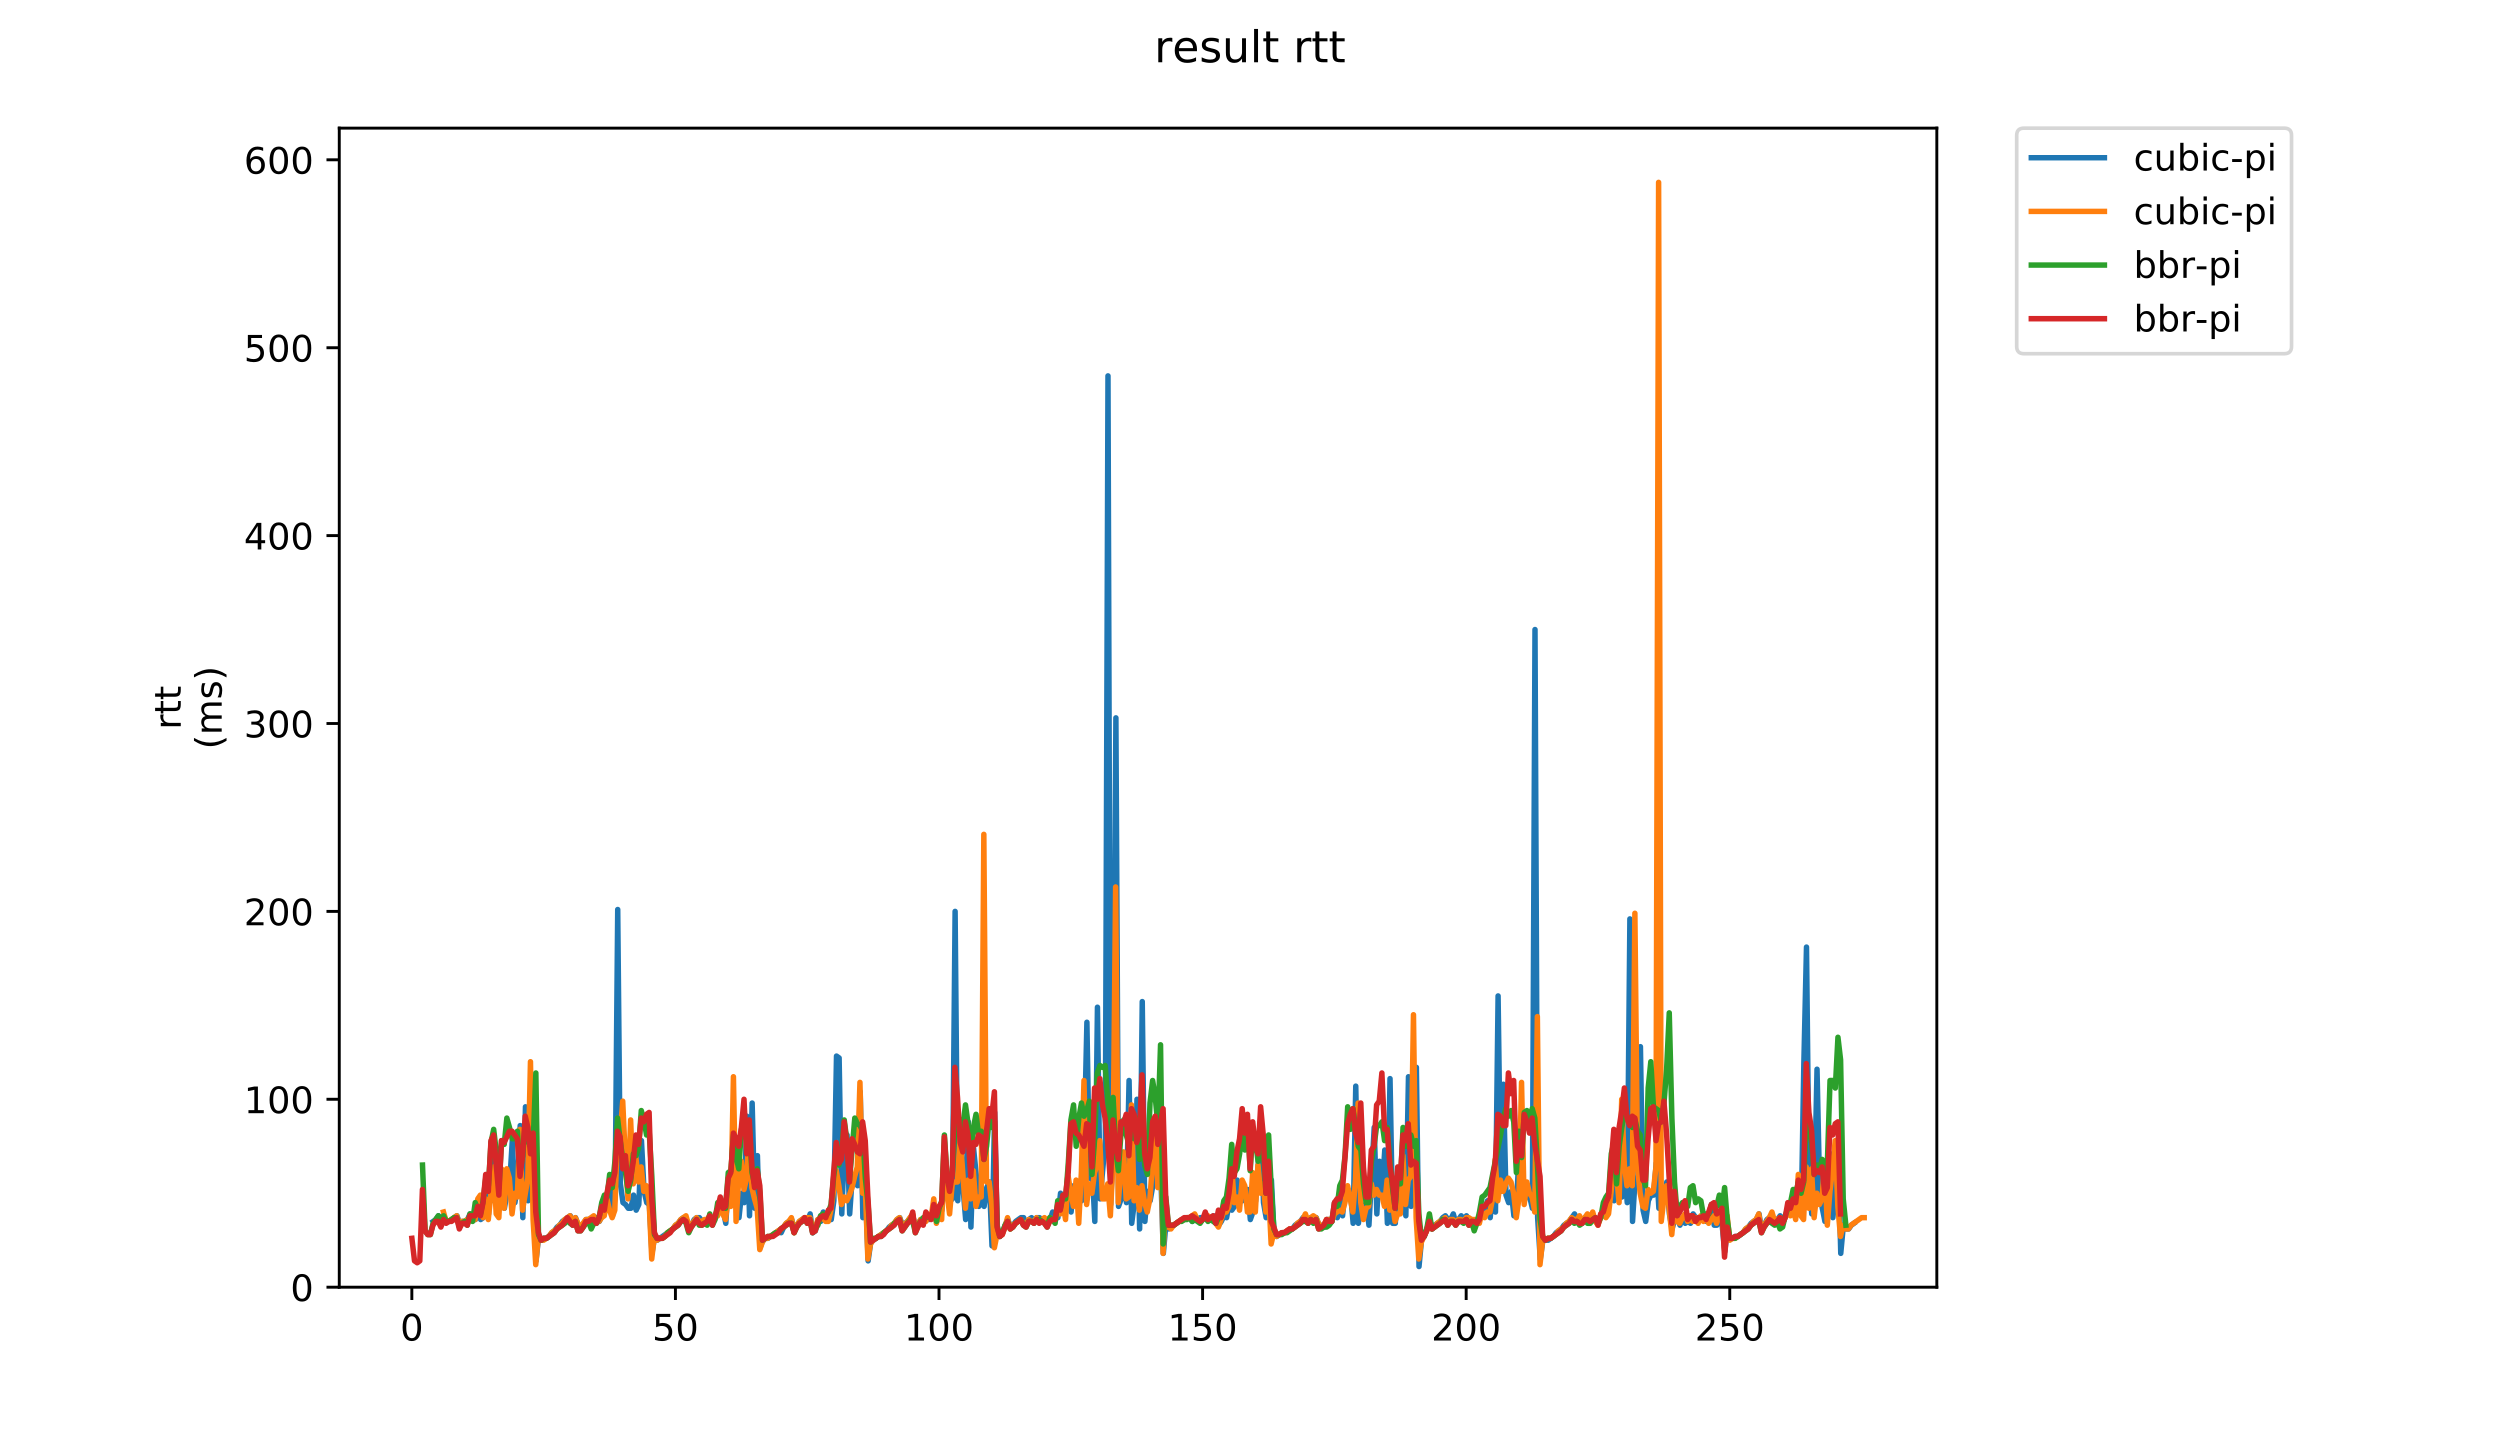 <?xml version="1.0" encoding="utf-8" standalone="no"?>
<!DOCTYPE svg PUBLIC "-//W3C//DTD SVG 1.1//EN"
  "http://www.w3.org/Graphics/SVG/1.1/DTD/svg11.dtd">
<!-- Created with matplotlib (https://matplotlib.org/) -->
<svg height="396pt" version="1.1" viewBox="0 0 684 396" width="684pt" xmlns="http://www.w3.org/2000/svg" xmlns:xlink="http://www.w3.org/1999/xlink">
 <defs>
  <style type="text/css">
*{stroke-linecap:butt;stroke-linejoin:round;}
  </style>
 </defs>
 <g id="figure_1">
  <g id="patch_1">
   <path d="M 0 396 
L 684 396 
L 684 0 
L 0 0 
z
" style="fill:#ffffff;"/>
  </g>
  <g id="axes_1">
   <g id="patch_2">
    <path d="M 92.824 352.174 
L 529.913 352.174 
L 529.913 35.062 
L 92.824 35.062 
z
" style="fill:#ffffff;"/>
   </g>
   <g id="matplotlib.axis_1">
    <g id="xtick_1">
     <g id="line2d_1">
      <defs>
       <path d="M 0 0 
L 0 3.5 
" id="m0f42104cca" style="stroke:#000000;stroke-width:0.8;"/>
      </defs>
      <g>
       <use style="stroke:#000000;stroke-width:0.8;" x="112.68" xlink:href="#m0f42104cca" y="352.174"/>
      </g>
     </g>
     <g id="text_1">
      <!-- 0 -->
      <defs>
       <path d="M 31.781 66.406 
Q 24.172 66.406 20.328 58.906 
Q 16.5 51.422 16.5 36.375 
Q 16.5 21.391 20.328 13.891 
Q 24.172 6.391 31.781 6.391 
Q 39.453 6.391 43.281 13.891 
Q 47.125 21.391 47.125 36.375 
Q 47.125 51.422 43.281 58.906 
Q 39.453 66.406 31.781 66.406 
z
M 31.781 74.219 
Q 44.047 74.219 50.516 64.516 
Q 56.984 54.828 56.984 36.375 
Q 56.984 17.969 50.516 8.266 
Q 44.047 -1.422 31.781 -1.422 
Q 19.531 -1.422 13.062 8.266 
Q 6.594 17.969 6.594 36.375 
Q 6.594 54.828 13.062 64.516 
Q 19.531 74.219 31.781 74.219 
z
" id="DejaVuSans-48"/>
      </defs>
      <g transform="translate(109.499 366.773)scale(0.1 -0.1)">
       <use xlink:href="#DejaVuSans-48"/>
      </g>
     </g>
    </g>
    <g id="xtick_2">
     <g id="line2d_2">
      <g>
       <use style="stroke:#000000;stroke-width:0.8;" x="184.797" xlink:href="#m0f42104cca" y="352.174"/>
      </g>
     </g>
     <g id="text_2">
      <!-- 50 -->
      <defs>
       <path d="M 10.797 72.906 
L 49.516 72.906 
L 49.516 64.594 
L 19.828 64.594 
L 19.828 46.734 
Q 21.969 47.469 24.109 47.828 
Q 26.266 48.188 28.422 48.188 
Q 40.625 48.188 47.75 41.5 
Q 54.891 34.812 54.891 23.391 
Q 54.891 11.625 47.562 5.094 
Q 40.234 -1.422 26.906 -1.422 
Q 22.312 -1.422 17.547 -0.641 
Q 12.797 0.141 7.719 1.703 
L 7.719 11.625 
Q 12.109 9.234 16.797 8.062 
Q 21.484 6.891 26.703 6.891 
Q 35.156 6.891 40.078 11.328 
Q 45.016 15.766 45.016 23.391 
Q 45.016 31 40.078 35.438 
Q 35.156 39.891 26.703 39.891 
Q 22.75 39.891 18.812 39.016 
Q 14.891 38.141 10.797 36.281 
z
" id="DejaVuSans-53"/>
      </defs>
      <g transform="translate(178.434 366.773)scale(0.1 -0.1)">
       <use xlink:href="#DejaVuSans-53"/>
       <use x="63.623" xlink:href="#DejaVuSans-48"/>
      </g>
     </g>
    </g>
    <g id="xtick_3">
     <g id="line2d_3">
      <g>
       <use style="stroke:#000000;stroke-width:0.8;" x="256.913" xlink:href="#m0f42104cca" y="352.174"/>
      </g>
     </g>
     <g id="text_3">
      <!-- 100 -->
      <defs>
       <path d="M 12.406 8.297 
L 28.516 8.297 
L 28.516 63.922 
L 10.984 60.406 
L 10.984 69.391 
L 28.422 72.906 
L 38.281 72.906 
L 38.281 8.297 
L 54.391 8.297 
L 54.391 0 
L 12.406 0 
z
" id="DejaVuSans-49"/>
      </defs>
      <g transform="translate(247.369 366.773)scale(0.1 -0.1)">
       <use xlink:href="#DejaVuSans-49"/>
       <use x="63.623" xlink:href="#DejaVuSans-48"/>
       <use x="127.246" xlink:href="#DejaVuSans-48"/>
      </g>
     </g>
    </g>
    <g id="xtick_4">
     <g id="line2d_4">
      <g>
       <use style="stroke:#000000;stroke-width:0.8;" x="329.03" xlink:href="#m0f42104cca" y="352.174"/>
      </g>
     </g>
     <g id="text_4">
      <!-- 150 -->
      <g transform="translate(319.486 366.773)scale(0.1 -0.1)">
       <use xlink:href="#DejaVuSans-49"/>
       <use x="63.623" xlink:href="#DejaVuSans-53"/>
       <use x="127.246" xlink:href="#DejaVuSans-48"/>
      </g>
     </g>
    </g>
    <g id="xtick_5">
     <g id="line2d_5">
      <g>
       <use style="stroke:#000000;stroke-width:0.8;" x="401.146" xlink:href="#m0f42104cca" y="352.174"/>
      </g>
     </g>
     <g id="text_5">
      <!-- 200 -->
      <defs>
       <path d="M 19.188 8.297 
L 53.609 8.297 
L 53.609 0 
L 7.328 0 
L 7.328 8.297 
Q 12.938 14.109 22.625 23.891 
Q 32.328 33.688 34.812 36.531 
Q 39.547 41.844 41.422 45.531 
Q 43.312 49.219 43.312 52.781 
Q 43.312 58.594 39.234 62.25 
Q 35.156 65.922 28.609 65.922 
Q 23.969 65.922 18.812 64.312 
Q 13.672 62.703 7.812 59.422 
L 7.812 69.391 
Q 13.766 71.781 18.938 73 
Q 24.125 74.219 28.422 74.219 
Q 39.75 74.219 46.484 68.547 
Q 53.219 62.891 53.219 53.422 
Q 53.219 48.922 51.531 44.891 
Q 49.859 40.875 45.406 35.406 
Q 44.188 33.984 37.641 27.219 
Q 31.109 20.453 19.188 8.297 
z
" id="DejaVuSans-50"/>
      </defs>
      <g transform="translate(391.603 366.773)scale(0.1 -0.1)">
       <use xlink:href="#DejaVuSans-50"/>
       <use x="63.623" xlink:href="#DejaVuSans-48"/>
       <use x="127.246" xlink:href="#DejaVuSans-48"/>
      </g>
     </g>
    </g>
    <g id="xtick_6">
     <g id="line2d_6">
      <g>
       <use style="stroke:#000000;stroke-width:0.8;" x="473.263" xlink:href="#m0f42104cca" y="352.174"/>
      </g>
     </g>
     <g id="text_6">
      <!-- 250 -->
      <g transform="translate(463.719 366.773)scale(0.1 -0.1)">
       <use xlink:href="#DejaVuSans-50"/>
       <use x="63.623" xlink:href="#DejaVuSans-53"/>
       <use x="127.246" xlink:href="#DejaVuSans-48"/>
      </g>
     </g>
    </g>
   </g>
   <g id="matplotlib.axis_2">
    <g id="ytick_1">
     <g id="line2d_7">
      <defs>
       <path d="M 0 0 
L -3.5 0 
" id="m7439a6bddf" style="stroke:#000000;stroke-width:0.8;"/>
      </defs>
      <g>
       <use style="stroke:#000000;stroke-width:0.8;" x="92.824" xlink:href="#m7439a6bddf" y="352.174"/>
      </g>
     </g>
     <g id="text_7">
      <!-- 0 -->
      <g transform="translate(79.461 355.973)scale(0.1 -0.1)">
       <use xlink:href="#DejaVuSans-48"/>
      </g>
     </g>
    </g>
    <g id="ytick_2">
     <g id="line2d_8">
      <g>
       <use style="stroke:#000000;stroke-width:0.8;" x="92.824" xlink:href="#m7439a6bddf" y="300.766"/>
      </g>
     </g>
     <g id="text_8">
      <!-- 100 -->
      <g transform="translate(66.736 304.565)scale(0.1 -0.1)">
       <use xlink:href="#DejaVuSans-49"/>
       <use x="63.623" xlink:href="#DejaVuSans-48"/>
       <use x="127.246" xlink:href="#DejaVuSans-48"/>
      </g>
     </g>
    </g>
    <g id="ytick_3">
     <g id="line2d_9">
      <g>
       <use style="stroke:#000000;stroke-width:0.8;" x="92.824" xlink:href="#m7439a6bddf" y="249.358"/>
      </g>
     </g>
     <g id="text_9">
      <!-- 200 -->
      <g transform="translate(66.736 253.157)scale(0.1 -0.1)">
       <use xlink:href="#DejaVuSans-50"/>
       <use x="63.623" xlink:href="#DejaVuSans-48"/>
       <use x="127.246" xlink:href="#DejaVuSans-48"/>
      </g>
     </g>
    </g>
    <g id="ytick_4">
     <g id="line2d_10">
      <g>
       <use style="stroke:#000000;stroke-width:0.8;" x="92.824" xlink:href="#m7439a6bddf" y="197.949"/>
      </g>
     </g>
     <g id="text_10">
      <!-- 300 -->
      <defs>
       <path d="M 40.578 39.312 
Q 47.656 37.797 51.625 33 
Q 55.609 28.219 55.609 21.188 
Q 55.609 10.406 48.188 4.484 
Q 40.766 -1.422 27.094 -1.422 
Q 22.516 -1.422 17.656 -0.516 
Q 12.797 0.391 7.625 2.203 
L 7.625 11.719 
Q 11.719 9.328 16.594 8.109 
Q 21.484 6.891 26.812 6.891 
Q 36.078 6.891 40.938 10.547 
Q 45.797 14.203 45.797 21.188 
Q 45.797 27.641 41.281 31.266 
Q 36.766 34.906 28.719 34.906 
L 20.219 34.906 
L 20.219 43.016 
L 29.109 43.016 
Q 36.375 43.016 40.234 45.922 
Q 44.094 48.828 44.094 54.297 
Q 44.094 59.906 40.109 62.906 
Q 36.141 65.922 28.719 65.922 
Q 24.656 65.922 20.016 65.031 
Q 15.375 64.156 9.812 62.312 
L 9.812 71.094 
Q 15.438 72.656 20.344 73.438 
Q 25.25 74.219 29.594 74.219 
Q 40.828 74.219 47.359 69.109 
Q 53.906 64.016 53.906 55.328 
Q 53.906 49.266 50.438 45.094 
Q 46.969 40.922 40.578 39.312 
z
" id="DejaVuSans-51"/>
      </defs>
      <g transform="translate(66.736 201.749)scale(0.1 -0.1)">
       <use xlink:href="#DejaVuSans-51"/>
       <use x="63.623" xlink:href="#DejaVuSans-48"/>
       <use x="127.246" xlink:href="#DejaVuSans-48"/>
      </g>
     </g>
    </g>
    <g id="ytick_5">
     <g id="line2d_11">
      <g>
       <use style="stroke:#000000;stroke-width:0.8;" x="92.824" xlink:href="#m7439a6bddf" y="146.541"/>
      </g>
     </g>
     <g id="text_11">
      <!-- 400 -->
      <defs>
       <path d="M 37.797 64.312 
L 12.891 25.391 
L 37.797 25.391 
z
M 35.203 72.906 
L 47.609 72.906 
L 47.609 25.391 
L 58.016 25.391 
L 58.016 17.188 
L 47.609 17.188 
L 47.609 0 
L 37.797 0 
L 37.797 17.188 
L 4.891 17.188 
L 4.891 26.703 
z
" id="DejaVuSans-52"/>
      </defs>
      <g transform="translate(66.736 150.34)scale(0.1 -0.1)">
       <use xlink:href="#DejaVuSans-52"/>
       <use x="63.623" xlink:href="#DejaVuSans-48"/>
       <use x="127.246" xlink:href="#DejaVuSans-48"/>
      </g>
     </g>
    </g>
    <g id="ytick_6">
     <g id="line2d_12">
      <g>
       <use style="stroke:#000000;stroke-width:0.8;" x="92.824" xlink:href="#m7439a6bddf" y="95.133"/>
      </g>
     </g>
     <g id="text_12">
      <!-- 500 -->
      <g transform="translate(66.736 98.932)scale(0.1 -0.1)">
       <use xlink:href="#DejaVuSans-53"/>
       <use x="63.623" xlink:href="#DejaVuSans-48"/>
       <use x="127.246" xlink:href="#DejaVuSans-48"/>
      </g>
     </g>
    </g>
    <g id="ytick_7">
     <g id="line2d_13">
      <g>
       <use style="stroke:#000000;stroke-width:0.8;" x="92.824" xlink:href="#m7439a6bddf" y="43.725"/>
      </g>
     </g>
     <g id="text_13">
      <!-- 600 -->
      <defs>
       <path d="M 33.016 40.375 
Q 26.375 40.375 22.484 35.828 
Q 18.609 31.297 18.609 23.391 
Q 18.609 15.531 22.484 10.953 
Q 26.375 6.391 33.016 6.391 
Q 39.656 6.391 43.531 10.953 
Q 47.406 15.531 47.406 23.391 
Q 47.406 31.297 43.531 35.828 
Q 39.656 40.375 33.016 40.375 
z
M 52.594 71.297 
L 52.594 62.312 
Q 48.875 64.062 45.094 64.984 
Q 41.312 65.922 37.594 65.922 
Q 27.828 65.922 22.672 59.328 
Q 17.531 52.734 16.797 39.406 
Q 19.672 43.656 24.016 45.922 
Q 28.375 48.188 33.594 48.188 
Q 44.578 48.188 50.953 41.516 
Q 57.328 34.859 57.328 23.391 
Q 57.328 12.156 50.688 5.359 
Q 44.047 -1.422 33.016 -1.422 
Q 20.359 -1.422 13.672 8.266 
Q 6.984 17.969 6.984 36.375 
Q 6.984 53.656 15.188 63.938 
Q 23.391 74.219 37.203 74.219 
Q 40.922 74.219 44.703 73.484 
Q 48.484 72.75 52.594 71.297 
z
" id="DejaVuSans-54"/>
      </defs>
      <g transform="translate(66.736 47.524)scale(0.1 -0.1)">
       <use xlink:href="#DejaVuSans-54"/>
       <use x="63.623" xlink:href="#DejaVuSans-48"/>
       <use x="127.246" xlink:href="#DejaVuSans-48"/>
      </g>
     </g>
    </g>
    <g id="text_14">
     <!-- rtt -->
     <defs>
      <path d="M 41.109 46.297 
Q 39.594 47.172 37.812 47.578 
Q 36.031 48 33.891 48 
Q 26.266 48 22.188 43.047 
Q 18.109 38.094 18.109 28.812 
L 18.109 0 
L 9.078 0 
L 9.078 54.688 
L 18.109 54.688 
L 18.109 46.188 
Q 20.953 51.172 25.484 53.578 
Q 30.031 56 36.531 56 
Q 37.453 56 38.578 55.875 
Q 39.703 55.766 41.062 55.516 
z
" id="DejaVuSans-114"/>
      <path d="M 18.312 70.219 
L 18.312 54.688 
L 36.812 54.688 
L 36.812 47.703 
L 18.312 47.703 
L 18.312 18.016 
Q 18.312 11.328 20.141 9.422 
Q 21.969 7.516 27.594 7.516 
L 36.812 7.516 
L 36.812 0 
L 27.594 0 
Q 17.188 0 13.234 3.875 
Q 9.281 7.766 9.281 18.016 
L 9.281 47.703 
L 2.688 47.703 
L 2.688 54.688 
L 9.281 54.688 
L 9.281 70.219 
z
" id="DejaVuSans-116"/>
     </defs>
     <g transform="translate(49.459 199.594)rotate(-90)scale(0.1 -0.1)">
      <use xlink:href="#DejaVuSans-114"/>
      <use x="41.113" xlink:href="#DejaVuSans-116"/>
      <use x="80.322" xlink:href="#DejaVuSans-116"/>
     </g>
     <!-- (ms) -->
     <defs>
      <path d="M 31 75.875 
Q 24.469 64.656 21.281 53.656 
Q 18.109 42.672 18.109 31.391 
Q 18.109 20.125 21.312 9.062 
Q 24.516 -2 31 -13.188 
L 23.188 -13.188 
Q 15.875 -1.703 12.234 9.375 
Q 8.594 20.453 8.594 31.391 
Q 8.594 42.281 12.203 53.312 
Q 15.828 64.359 23.188 75.875 
z
" id="DejaVuSans-40"/>
      <path d="M 52 44.188 
Q 55.375 50.25 60.062 53.125 
Q 64.75 56 71.094 56 
Q 79.641 56 84.281 50.016 
Q 88.922 44.047 88.922 33.016 
L 88.922 0 
L 79.891 0 
L 79.891 32.719 
Q 79.891 40.578 77.094 44.375 
Q 74.312 48.188 68.609 48.188 
Q 61.625 48.188 57.562 43.547 
Q 53.516 38.922 53.516 30.906 
L 53.516 0 
L 44.484 0 
L 44.484 32.719 
Q 44.484 40.625 41.703 44.406 
Q 38.922 48.188 33.109 48.188 
Q 26.219 48.188 22.156 43.531 
Q 18.109 38.875 18.109 30.906 
L 18.109 0 
L 9.078 0 
L 9.078 54.688 
L 18.109 54.688 
L 18.109 46.188 
Q 21.188 51.219 25.484 53.609 
Q 29.781 56 35.688 56 
Q 41.656 56 45.828 52.969 
Q 50 49.953 52 44.188 
z
" id="DejaVuSans-109"/>
      <path d="M 44.281 53.078 
L 44.281 44.578 
Q 40.484 46.531 36.375 47.5 
Q 32.281 48.484 27.875 48.484 
Q 21.188 48.484 17.844 46.438 
Q 14.5 44.391 14.5 40.281 
Q 14.5 37.156 16.891 35.375 
Q 19.281 33.594 26.516 31.984 
L 29.594 31.297 
Q 39.156 29.25 43.188 25.516 
Q 47.219 21.781 47.219 15.094 
Q 47.219 7.469 41.188 3.016 
Q 35.156 -1.422 24.609 -1.422 
Q 20.219 -1.422 15.453 -0.562 
Q 10.688 0.297 5.422 2 
L 5.422 11.281 
Q 10.406 8.688 15.234 7.391 
Q 20.062 6.109 24.812 6.109 
Q 31.156 6.109 34.562 8.281 
Q 37.984 10.453 37.984 14.406 
Q 37.984 18.062 35.516 20.016 
Q 33.062 21.969 24.703 23.781 
L 21.578 24.516 
Q 13.234 26.266 9.516 29.906 
Q 5.812 33.547 5.812 39.891 
Q 5.812 47.609 11.281 51.797 
Q 16.75 56 26.812 56 
Q 31.781 56 36.172 55.266 
Q 40.578 54.547 44.281 53.078 
z
" id="DejaVuSans-115"/>
      <path d="M 8.016 75.875 
L 15.828 75.875 
Q 23.141 64.359 26.781 53.312 
Q 30.422 42.281 30.422 31.391 
Q 30.422 20.453 26.781 9.375 
Q 23.141 -1.703 15.828 -13.188 
L 8.016 -13.188 
Q 14.5 -2 17.703 9.062 
Q 20.906 20.125 20.906 31.391 
Q 20.906 42.672 17.703 53.656 
Q 14.5 64.656 8.016 75.875 
z
" id="DejaVuSans-41"/>
     </defs>
     <g transform="translate(60.657 204.995)rotate(-90)scale(0.1 -0.1)">
      <use xlink:href="#DejaVuSans-40"/>
      <use x="39.014" xlink:href="#DejaVuSans-109"/>
      <use x="136.426" xlink:href="#DejaVuSans-115"/>
      <use x="188.525" xlink:href="#DejaVuSans-41"/>
     </g>
    </g>
   </g>
   <g id="line2d_14">
    <path clip-path="url(#p512aef6796)" d="M 118.527 334.181 
L 119.248 333.667 
L 119.97 332.639 
L 120.691 335.209 
L 121.412 332.639 
L 122.133 334.181 
L 122.854 334.181 
L 125.018 332.639 
L 125.739 334.695 
L 126.46 334.181 
L 127.181 334.181 
L 127.902 333.667 
L 128.624 332.125 
L 129.345 333.153 
L 130.066 333.667 
L 130.787 331.097 
L 131.508 333.667 
L 132.229 333.153 
L 132.951 327.498 
L 133.672 332.125 
L 134.393 312.59 
L 135.114 328.526 
L 135.835 326.984 
L 136.556 329.04 
L 137.278 324.414 
L 137.999 330.583 
L 138.72 326.47 
L 139.441 323.9 
L 140.162 312.076 
L 140.883 329.04 
L 141.605 324.414 
L 142.326 307.963 
L 143.047 333.153 
L 143.768 302.822 
L 144.489 328.526 
L 145.21 324.414 
L 145.932 297.167 
L 146.653 344.977 
L 147.374 338.294 
L 148.095 339.322 
L 148.816 338.808 
L 149.537 338.808 
L 150.259 338.294 
L 150.98 337.266 
L 151.701 336.752 
L 152.422 335.724 
L 153.143 335.209 
L 153.864 334.181 
L 156.028 332.639 
L 156.749 334.695 
L 157.47 333.153 
L 158.191 335.209 
L 158.913 336.238 
L 159.634 334.695 
L 160.355 333.667 
L 161.797 333.667 
L 162.518 333.153 
L 163.24 333.153 
L 163.961 334.181 
L 165.403 331.097 
L 166.124 331.097 
L 166.845 323.9 
L 167.567 332.639 
L 168.288 327.498 
L 169.009 248.844 
L 169.73 323.9 
L 170.451 329.04 
L 171.172 329.555 
L 171.894 330.583 
L 172.615 330.583 
L 173.336 326.984 
L 174.057 331.097 
L 174.778 329.555 
L 175.499 312.076 
L 176.221 325.956 
L 176.942 329.04 
L 177.663 329.555 
L 178.384 342.921 
L 179.105 338.294 
L 179.826 339.322 
L 184.153 336.238 
L 184.875 335.209 
L 185.596 334.695 
L 186.317 333.667 
L 187.038 333.153 
L 187.759 333.667 
L 188.48 335.209 
L 189.202 335.209 
L 189.923 333.667 
L 190.644 333.153 
L 191.365 333.153 
L 192.086 334.181 
L 192.807 334.181 
L 193.529 333.667 
L 194.25 333.667 
L 194.971 334.181 
L 195.692 333.153 
L 196.413 331.611 
L 197.134 331.097 
L 197.856 331.097 
L 198.577 334.695 
L 199.298 323.386 
L 200.019 329.555 
L 200.74 323.386 
L 201.461 326.47 
L 202.182 333.153 
L 202.904 326.47 
L 203.625 329.04 
L 204.346 305.393 
L 205.067 332.639 
L 205.788 301.794 
L 206.509 330.583 
L 207.231 316.188 
L 207.952 341.378 
L 208.673 339.322 
L 209.394 338.808 
L 210.115 338.808 
L 213 336.752 
L 213.721 337.266 
L 214.442 335.724 
L 215.163 334.695 
L 216.606 333.667 
L 217.327 336.752 
L 218.048 335.209 
L 218.769 334.181 
L 220.212 333.153 
L 220.933 334.181 
L 221.654 332.125 
L 222.375 337.266 
L 223.096 336.752 
L 223.817 333.667 
L 224.539 334.181 
L 225.26 331.611 
L 225.981 333.667 
L 226.702 332.639 
L 227.423 333.667 
L 228.144 328.526 
L 228.866 288.942 
L 229.587 289.456 
L 230.308 332.125 
L 231.029 313.618 
L 231.75 310.534 
L 232.471 332.125 
L 233.193 321.843 
L 233.914 322.357 
L 234.635 324.414 
L 235.356 298.71 
L 236.077 333.153 
L 236.798 325.956 
L 237.52 344.977 
L 238.241 339.836 
L 242.568 336.752 
L 243.289 335.724 
L 244.731 334.695 
L 245.452 333.667 
L 246.174 333.153 
L 246.895 335.209 
L 248.337 334.181 
L 249.058 333.153 
L 249.779 332.639 
L 250.501 336.752 
L 251.222 334.695 
L 251.943 333.667 
L 252.664 334.695 
L 253.385 332.125 
L 254.106 333.667 
L 254.828 332.639 
L 255.549 332.125 
L 256.27 334.181 
L 257.712 331.097 
L 258.433 317.731 
L 259.155 325.442 
L 259.876 328.526 
L 260.597 328.012 
L 261.318 249.358 
L 262.039 328.526 
L 262.76 306.935 
L 263.482 324.928 
L 264.203 333.667 
L 264.924 306.935 
L 265.645 335.724 
L 266.366 314.132 
L 267.087 321.329 
L 267.809 330.069 
L 268.53 325.956 
L 269.251 330.069 
L 269.972 324.928 
L 270.693 323.386 
L 271.414 340.864 
L 272.136 304.365 
L 272.857 337.78 
L 273.578 338.294 
L 274.299 337.266 
L 275.02 335.209 
L 275.741 333.667 
L 276.463 335.724 
L 277.184 335.209 
L 277.905 334.181 
L 279.347 333.153 
L 280.068 333.153 
L 280.79 335.209 
L 281.511 333.667 
L 282.232 333.153 
L 282.953 334.181 
L 283.674 333.153 
L 284.395 333.153 
L 285.117 333.667 
L 285.838 334.695 
L 286.559 335.209 
L 287.28 333.667 
L 288.001 331.611 
L 288.722 333.153 
L 289.444 333.153 
L 290.165 326.47 
L 290.886 331.611 
L 291.607 327.498 
L 292.328 325.956 
L 293.049 331.611 
L 293.771 324.414 
L 294.492 329.04 
L 295.213 323.9 
L 295.934 328.526 
L 296.655 311.562 
L 297.376 279.689 
L 298.098 322.357 
L 298.819 319.787 
L 299.54 334.181 
L 300.261 275.576 
L 300.982 328.012 
L 302.425 312.076 
L 303.146 102.844 
L 303.867 329.555 
L 304.588 313.104 
L 305.309 196.407 
L 306.03 330.069 
L 306.752 328.012 
L 307.473 323.386 
L 308.194 329.04 
L 308.915 295.625 
L 309.636 334.695 
L 310.357 329.04 
L 311.079 300.766 
L 311.8 336.238 
L 312.521 274.034 
L 313.242 334.181 
L 313.963 325.956 
L 314.684 328.526 
L 315.406 324.414 
L 316.848 310.019 
L 317.569 320.301 
L 318.29 342.921 
L 319.011 334.695 
L 319.733 336.238 
L 323.338 333.667 
L 324.06 333.667 
L 324.781 333.153 
L 325.502 333.153 
L 326.223 334.181 
L 326.944 333.153 
L 327.665 333.667 
L 328.387 333.153 
L 329.108 333.153 
L 329.829 332.639 
L 330.55 333.667 
L 331.992 332.639 
L 332.714 334.695 
L 333.435 335.209 
L 334.156 334.181 
L 334.877 332.639 
L 335.598 333.153 
L 336.319 329.04 
L 337.04 331.097 
L 337.762 330.069 
L 338.483 322.871 
L 339.204 327.498 
L 339.925 328.526 
L 340.646 325.442 
L 341.367 325.442 
L 342.089 333.667 
L 342.81 331.611 
L 343.531 328.526 
L 344.252 318.759 
L 344.973 305.393 
L 345.694 329.04 
L 346.416 333.153 
L 347.137 332.639 
L 347.858 322.871 
L 348.579 337.78 
L 349.3 338.294 
L 350.743 337.266 
L 351.464 337.266 
L 352.906 336.238 
L 353.627 336.238 
L 354.348 335.209 
L 355.791 334.181 
L 356.512 333.153 
L 357.954 334.181 
L 358.675 333.153 
L 359.397 334.181 
L 360.118 333.153 
L 360.839 335.209 
L 361.56 335.209 
L 362.281 335.724 
L 363.002 333.667 
L 363.724 333.667 
L 364.445 334.181 
L 365.166 330.069 
L 365.887 333.153 
L 366.608 329.04 
L 367.329 332.639 
L 368.051 324.928 
L 368.772 326.984 
L 369.493 325.956 
L 370.214 334.695 
L 370.935 297.167 
L 371.656 334.695 
L 372.378 329.555 
L 373.099 331.097 
L 373.82 329.04 
L 374.541 335.209 
L 375.983 308.477 
L 376.705 332.125 
L 377.426 317.731 
L 378.147 325.956 
L 378.868 314.646 
L 379.589 334.695 
L 380.31 295.111 
L 381.032 334.695 
L 381.753 334.695 
L 382.474 323.386 
L 383.195 331.611 
L 383.916 323.9 
L 384.637 332.639 
L 385.359 294.597 
L 386.08 330.069 
L 386.801 328.012 
L 387.522 292.027 
L 388.243 346.519 
L 388.964 338.808 
L 389.686 338.294 
L 390.407 336.238 
L 391.128 333.667 
L 391.849 336.238 
L 392.57 335.209 
L 394.013 334.181 
L 394.734 333.153 
L 395.455 332.639 
L 396.176 333.667 
L 396.897 333.667 
L 397.618 332.125 
L 398.34 334.695 
L 399.782 332.639 
L 400.503 333.667 
L 401.224 332.639 
L 401.945 334.695 
L 402.667 333.667 
L 403.388 334.181 
L 404.109 333.667 
L 404.83 333.667 
L 406.272 330.583 
L 406.994 328.526 
L 407.715 333.153 
L 408.436 325.956 
L 409.157 331.611 
L 409.878 272.491 
L 410.599 325.956 
L 411.321 296.653 
L 412.042 326.984 
L 412.763 329.04 
L 413.484 325.956 
L 414.205 332.639 
L 414.926 329.04 
L 415.648 315.16 
L 416.369 316.702 
L 417.09 328.526 
L 417.811 324.414 
L 419.253 330.583 
L 419.975 172.245 
L 420.696 333.153 
L 421.417 344.463 
L 422.138 339.322 
L 423.58 339.322 
L 425.023 338.294 
L 425.744 337.266 
L 427.186 336.238 
L 427.907 335.209 
L 429.35 334.181 
L 430.792 332.125 
L 431.513 333.667 
L 432.234 334.695 
L 432.956 334.181 
L 433.677 333.153 
L 434.398 334.181 
L 435.119 333.667 
L 435.84 333.667 
L 436.561 334.181 
L 437.283 333.667 
L 438.004 332.639 
L 438.725 330.583 
L 439.446 329.555 
L 440.167 327.498 
L 440.888 326.984 
L 441.61 328.526 
L 442.331 322.357 
L 443.052 326.47 
L 443.773 327.498 
L 444.494 319.273 
L 445.215 329.04 
L 445.937 251.414 
L 446.658 334.181 
L 447.379 322.357 
L 448.1 323.386 
L 448.821 286.372 
L 449.542 331.097 
L 450.264 334.181 
L 450.985 328.526 
L 451.706 326.984 
L 452.427 326.984 
L 453.148 318.245 
L 453.869 330.583 
L 454.591 325.442 
L 455.312 327.498 
L 456.033 323.386 
L 456.754 332.125 
L 457.475 336.238 
L 458.196 333.667 
L 458.918 333.153 
L 459.639 335.209 
L 460.36 333.153 
L 461.081 334.695 
L 461.802 334.181 
L 462.523 334.695 
L 463.245 332.125 
L 463.966 333.153 
L 464.687 333.153 
L 465.408 333.667 
L 466.129 333.153 
L 466.85 334.181 
L 467.572 334.181 
L 468.293 329.555 
L 469.014 335.209 
L 469.735 335.209 
L 470.456 332.639 
L 471.177 335.209 
L 471.898 342.407 
L 472.62 336.238 
L 473.341 338.808 
L 474.062 338.808 
L 474.783 338.294 
L 475.504 338.294 
L 476.947 337.266 
L 477.668 336.238 
L 478.389 335.724 
L 479.11 334.695 
L 480.552 333.667 
L 481.274 332.125 
L 481.995 336.752 
L 483.437 333.667 
L 484.158 333.153 
L 484.879 334.181 
L 485.601 334.181 
L 486.322 333.667 
L 487.043 332.639 
L 487.764 334.695 
L 488.485 332.639 
L 489.206 332.125 
L 489.928 330.583 
L 490.649 328.012 
L 491.37 331.611 
L 492.091 330.583 
L 492.812 332.639 
L 493.533 290.998 
L 494.255 259.125 
L 494.976 323.9 
L 495.697 332.125 
L 496.418 326.47 
L 497.139 292.541 
L 497.86 325.956 
L 498.582 330.583 
L 499.303 334.181 
L 500.024 322.871 
L 500.745 315.674 
L 501.466 333.153 
L 502.187 326.984 
L 502.909 314.132 
L 503.63 342.921 
L 504.351 335.209 
L 505.072 336.238 
L 505.793 336.238 
L 506.514 335.209 
L 507.236 334.695 
L 507.236 334.695 
" style="fill:none;stroke:#1f77b4;stroke-linecap:square;stroke-width:1.5;"/>
   </g>
   <g id="line2d_15">
    <path clip-path="url(#p512aef6796)" d="M 121.337 331.611 
L 122.058 334.181 
L 122.779 334.181 
L 124.943 332.639 
L 125.664 334.695 
L 126.385 334.181 
L 127.106 334.181 
L 127.827 333.667 
L 128.549 333.667 
L 129.27 332.639 
L 129.991 333.667 
L 130.712 328.012 
L 131.433 326.984 
L 132.154 333.153 
L 132.876 328.012 
L 133.597 333.667 
L 135.039 319.273 
L 135.76 332.125 
L 136.481 333.153 
L 137.203 319.787 
L 137.924 330.583 
L 138.645 319.787 
L 139.366 322.357 
L 140.087 332.125 
L 140.808 326.47 
L 141.53 327.498 
L 142.251 308.991 
L 142.972 331.097 
L 144.414 322.357 
L 145.135 290.484 
L 145.857 333.667 
L 146.578 346.005 
L 147.299 338.294 
L 148.02 339.322 
L 148.741 339.322 
L 150.184 338.294 
L 150.905 337.266 
L 152.347 336.238 
L 153.068 335.209 
L 153.789 334.695 
L 154.511 333.667 
L 155.953 332.639 
L 156.674 334.695 
L 157.395 333.153 
L 158.838 336.238 
L 159.559 334.695 
L 160.28 333.667 
L 161.001 333.667 
L 162.443 332.639 
L 163.165 334.181 
L 163.886 334.181 
L 164.607 333.153 
L 165.328 332.639 
L 166.049 328.012 
L 166.77 331.097 
L 167.492 333.153 
L 168.213 331.097 
L 168.934 310.534 
L 169.655 310.534 
L 170.376 301.28 
L 171.097 317.217 
L 171.819 328.012 
L 172.54 306.421 
L 173.261 323.9 
L 173.982 316.702 
L 174.703 323.386 
L 175.424 319.273 
L 176.146 325.956 
L 176.867 324.414 
L 177.588 328.526 
L 178.309 344.463 
L 179.03 338.294 
L 179.751 339.322 
L 180.473 338.808 
L 181.194 338.808 
L 181.915 338.294 
L 182.636 337.266 
L 184.078 336.238 
L 184.8 335.209 
L 185.521 334.695 
L 186.242 333.667 
L 187.684 332.639 
L 188.405 335.209 
L 189.127 335.209 
L 190.569 333.153 
L 191.29 334.181 
L 192.011 334.181 
L 192.732 333.667 
L 193.454 333.667 
L 194.175 332.639 
L 194.896 334.181 
L 195.617 333.153 
L 196.338 332.639 
L 197.059 330.069 
L 197.78 332.125 
L 198.502 333.667 
L 199.223 327.498 
L 199.944 330.069 
L 200.665 294.597 
L 201.386 334.181 
L 202.107 322.871 
L 202.829 317.731 
L 203.55 325.442 
L 204.271 322.357 
L 204.992 308.991 
L 205.713 324.928 
L 206.434 328.012 
L 207.156 330.583 
L 207.877 341.893 
L 208.598 339.836 
L 209.319 338.808 
L 210.04 338.808 
L 214.367 335.724 
L 215.088 334.695 
L 215.81 334.181 
L 216.531 333.153 
L 217.252 337.266 
L 217.973 335.209 
L 218.694 334.181 
L 220.137 333.153 
L 221.579 333.153 
L 222.3 335.724 
L 223.021 336.752 
L 223.742 333.667 
L 224.464 333.667 
L 225.185 333.153 
L 225.906 334.181 
L 226.627 334.181 
L 227.348 331.097 
L 228.791 320.301 
L 229.512 324.414 
L 230.233 329.555 
L 230.954 327.498 
L 231.675 328.526 
L 232.396 326.984 
L 233.118 324.928 
L 233.839 321.843 
L 234.56 319.273 
L 235.281 296.139 
L 236.002 326.47 
L 236.723 324.414 
L 237.445 344.463 
L 238.166 340.35 
L 238.887 339.322 
L 243.214 336.238 
L 243.935 335.209 
L 244.656 334.695 
L 245.377 333.667 
L 246.099 333.153 
L 246.82 335.209 
L 247.541 335.209 
L 249.704 332.125 
L 250.426 336.752 
L 251.868 333.667 
L 252.589 333.667 
L 253.31 334.181 
L 254.031 332.639 
L 254.753 333.153 
L 255.474 328.012 
L 256.195 334.695 
L 256.916 331.611 
L 257.637 333.667 
L 258.358 313.618 
L 259.08 326.47 
L 259.801 332.125 
L 260.522 323.9 
L 261.243 323.386 
L 261.964 323.386 
L 262.685 311.048 
L 264.128 330.583 
L 264.849 322.871 
L 265.57 328.012 
L 266.291 320.301 
L 267.012 330.069 
L 267.734 327.498 
L 268.455 327.498 
L 269.176 228.28 
L 269.897 323.386 
L 270.618 323.386 
L 271.339 329.555 
L 272.061 341.378 
L 272.782 337.78 
L 273.503 338.294 
L 274.224 337.78 
L 274.945 335.724 
L 275.666 333.153 
L 276.388 336.238 
L 277.109 335.209 
L 279.272 333.667 
L 279.993 334.695 
L 280.715 335.209 
L 281.436 333.667 
L 282.157 334.181 
L 282.878 334.181 
L 283.599 333.153 
L 284.32 334.181 
L 285.763 333.153 
L 286.484 335.209 
L 287.205 333.153 
L 287.926 333.667 
L 288.647 333.667 
L 289.369 331.611 
L 290.09 332.125 
L 290.811 329.04 
L 291.532 333.667 
L 292.253 321.843 
L 292.974 326.47 
L 293.696 330.069 
L 294.417 322.871 
L 295.138 334.695 
L 295.859 320.815 
L 296.58 295.625 
L 297.301 329.555 
L 298.023 323.9 
L 298.744 326.47 
L 299.465 320.815 
L 300.186 318.759 
L 300.907 312.076 
L 301.628 328.012 
L 302.35 328.012 
L 303.071 323.9 
L 303.792 332.639 
L 304.513 317.731 
L 305.234 242.675 
L 305.955 329.04 
L 306.677 320.301 
L 307.398 315.16 
L 308.119 328.012 
L 308.84 327.498 
L 309.561 302.308 
L 310.282 328.526 
L 311.004 324.928 
L 311.725 331.097 
L 312.446 324.414 
L 313.167 329.04 
L 313.888 331.611 
L 314.609 328.012 
L 316.052 308.477 
L 316.773 324.928 
L 317.494 302.308 
L 318.215 342.921 
L 318.936 329.555 
L 319.658 335.724 
L 320.379 336.238 
L 321.1 335.209 
L 323.263 333.667 
L 323.985 333.667 
L 324.706 333.153 
L 325.427 333.153 
L 326.869 332.125 
L 327.59 333.667 
L 328.312 334.181 
L 329.033 333.667 
L 329.754 332.639 
L 330.475 332.639 
L 331.917 333.667 
L 333.36 335.724 
L 334.802 331.611 
L 335.523 331.611 
L 336.244 330.069 
L 336.965 318.759 
L 337.687 329.04 
L 338.408 327.498 
L 339.129 331.097 
L 339.85 322.871 
L 340.571 324.414 
L 341.292 331.611 
L 342.014 331.611 
L 342.735 320.815 
L 343.456 331.611 
L 344.177 318.759 
L 344.898 326.47 
L 345.619 323.9 
L 346.341 331.611 
L 347.062 325.442 
L 347.783 340.35 
L 348.504 337.266 
L 349.225 338.294 
L 350.668 337.266 
L 351.389 337.266 
L 352.831 336.238 
L 353.552 336.238 
L 354.273 335.724 
L 354.995 334.695 
L 356.437 333.667 
L 357.158 332.125 
L 357.879 334.181 
L 358.6 333.153 
L 359.322 332.639 
L 360.043 333.153 
L 360.764 334.695 
L 361.485 335.724 
L 362.206 335.209 
L 362.927 333.667 
L 363.649 333.667 
L 364.37 334.181 
L 365.091 332.125 
L 366.533 331.097 
L 367.254 331.611 
L 367.976 329.04 
L 368.697 324.414 
L 370.139 331.611 
L 370.86 322.871 
L 371.581 301.794 
L 372.303 329.04 
L 373.024 333.667 
L 373.745 330.583 
L 374.466 330.069 
L 375.187 323.9 
L 375.908 326.984 
L 376.63 325.442 
L 377.351 326.984 
L 378.072 326.984 
L 378.793 330.069 
L 379.514 322.871 
L 380.235 331.097 
L 380.957 329.04 
L 381.678 334.181 
L 382.399 332.125 
L 383.12 332.125 
L 383.841 316.188 
L 384.562 329.555 
L 385.284 322.871 
L 386.005 321.843 
L 386.726 277.632 
L 387.447 333.153 
L 388.168 344.463 
L 388.889 339.836 
L 390.332 336.752 
L 391.053 334.181 
L 391.774 336.238 
L 392.495 335.724 
L 393.216 334.695 
L 395.38 333.153 
L 396.101 334.695 
L 396.822 333.667 
L 397.543 333.667 
L 398.265 334.695 
L 398.986 333.667 
L 399.707 333.667 
L 400.428 334.181 
L 401.149 333.153 
L 401.87 333.153 
L 402.592 333.667 
L 404.034 333.667 
L 404.755 334.695 
L 405.476 331.611 
L 406.197 333.153 
L 406.919 331.611 
L 407.64 331.611 
L 408.361 328.012 
L 409.082 317.217 
L 409.803 328.526 
L 410.524 322.871 
L 411.246 325.956 
L 411.967 323.9 
L 412.688 322.357 
L 413.409 323.386 
L 414.13 326.47 
L 414.851 333.153 
L 415.573 328.012 
L 416.294 296.139 
L 417.015 329.555 
L 417.736 323.386 
L 418.457 326.47 
L 419.178 327.498 
L 419.9 331.611 
L 420.621 278.146 
L 421.342 346.005 
L 422.063 339.322 
L 422.784 339.322 
L 423.505 338.808 
L 424.227 338.808 
L 425.669 337.78 
L 426.39 336.752 
L 427.832 335.724 
L 428.554 334.695 
L 429.275 334.181 
L 429.996 333.153 
L 430.717 333.667 
L 431.438 333.667 
L 432.159 332.639 
L 432.881 334.181 
L 434.323 332.125 
L 435.044 333.667 
L 435.765 331.611 
L 436.486 334.181 
L 437.208 335.209 
L 438.65 331.097 
L 439.371 333.153 
L 440.092 332.125 
L 440.813 325.956 
L 441.535 316.188 
L 442.256 320.815 
L 442.977 329.04 
L 443.698 300.766 
L 444.419 318.759 
L 445.14 324.414 
L 445.862 319.787 
L 446.583 324.414 
L 447.304 249.872 
L 448.025 319.273 
L 448.746 326.47 
L 449.467 330.069 
L 450.189 330.583 
L 450.91 325.442 
L 451.631 326.47 
L 452.352 325.956 
L 453.073 319.273 
L 453.794 49.894 
L 454.516 334.181 
L 455.237 328.012 
L 455.958 324.414 
L 456.679 330.583 
L 457.4 337.78 
L 458.121 329.555 
L 458.843 334.181 
L 459.564 334.695 
L 460.285 333.153 
L 461.006 332.125 
L 461.727 334.181 
L 462.448 333.667 
L 463.17 334.181 
L 463.891 333.153 
L 464.612 334.695 
L 465.333 332.639 
L 466.054 334.181 
L 466.775 333.153 
L 467.497 334.695 
L 468.939 332.639 
L 469.66 334.695 
L 470.381 332.639 
L 471.102 331.097 
L 471.823 341.378 
L 472.545 332.639 
L 473.266 339.322 
L 473.987 338.808 
L 474.708 338.808 
L 476.872 337.266 
L 477.593 336.238 
L 479.035 335.209 
L 479.756 334.181 
L 480.477 333.667 
L 481.199 332.125 
L 481.92 336.752 
L 482.641 335.209 
L 484.083 333.153 
L 484.804 331.611 
L 485.526 334.181 
L 486.968 333.153 
L 487.689 334.181 
L 488.41 333.153 
L 489.131 331.611 
L 489.853 332.639 
L 490.574 330.583 
L 491.295 333.667 
L 492.016 321.329 
L 492.737 332.639 
L 493.458 333.667 
L 494.18 319.273 
L 494.901 330.583 
L 495.622 319.787 
L 496.343 333.153 
L 497.064 326.47 
L 497.785 329.555 
L 498.507 328.012 
L 499.228 317.731 
L 499.949 335.209 
L 500.67 325.956 
L 501.391 319.787 
L 502.112 312.076 
L 502.834 330.069 
L 503.555 338.294 
L 504.276 335.209 
L 504.997 336.238 
L 505.718 336.238 
L 506.439 335.209 
L 509.324 333.153 
L 510.045 333.153 
L 510.045 333.153 
" style="fill:none;stroke:#ff7f0e;stroke-linecap:square;stroke-width:1.5;"/>
   </g>
   <g id="line2d_16">
    <path clip-path="url(#p512aef6796)" d="M 115.596 318.759 
L 116.318 336.752 
L 117.039 337.78 
L 117.76 337.78 
L 118.481 334.695 
L 119.923 332.639 
L 120.645 335.209 
L 121.366 332.639 
L 122.087 334.181 
L 122.808 334.181 
L 124.25 333.153 
L 124.972 333.153 
L 125.693 335.724 
L 126.414 334.695 
L 127.135 334.181 
L 127.856 335.209 
L 128.577 332.125 
L 129.299 334.181 
L 130.02 329.04 
L 130.741 331.097 
L 131.462 332.125 
L 132.183 328.526 
L 132.904 322.357 
L 133.626 324.414 
L 134.347 312.59 
L 135.068 308.991 
L 135.789 315.16 
L 136.51 324.928 
L 137.231 312.076 
L 137.953 313.104 
L 138.674 305.907 
L 139.395 308.477 
L 140.116 311.562 
L 140.837 311.562 
L 141.558 309.505 
L 142.28 320.815 
L 143.001 316.188 
L 143.722 307.449 
L 144.443 312.076 
L 145.164 313.618 
L 145.885 312.076 
L 146.607 293.569 
L 147.328 337.78 
L 148.049 339.322 
L 148.77 338.808 
L 149.491 338.808 
L 151.655 337.266 
L 152.376 336.238 
L 154.539 334.695 
L 155.261 333.667 
L 155.982 334.695 
L 156.703 335.209 
L 157.424 334.181 
L 158.145 336.752 
L 158.866 336.752 
L 160.309 334.695 
L 161.03 334.181 
L 161.751 336.238 
L 162.472 334.695 
L 163.193 334.695 
L 163.915 333.153 
L 164.636 329.04 
L 165.357 326.984 
L 166.078 327.498 
L 166.799 321.329 
L 167.52 324.928 
L 168.242 317.731 
L 168.963 305.907 
L 169.684 312.076 
L 170.405 317.217 
L 171.126 320.815 
L 171.847 325.956 
L 172.569 322.871 
L 173.29 315.674 
L 174.011 316.188 
L 174.732 314.132 
L 175.453 303.85 
L 176.174 306.421 
L 176.896 310.534 
L 177.617 309.505 
L 178.338 321.843 
L 179.059 337.78 
L 179.78 338.808 
L 181.223 338.808 
L 181.944 338.294 
L 182.665 337.266 
L 185.55 335.209 
L 186.271 334.181 
L 186.992 333.667 
L 187.713 334.695 
L 188.434 337.266 
L 189.155 335.724 
L 190.598 333.667 
L 191.319 335.209 
L 192.04 335.209 
L 192.761 334.695 
L 193.482 335.209 
L 194.204 332.125 
L 194.925 335.209 
L 195.646 333.667 
L 196.367 329.04 
L 197.809 329.04 
L 198.531 330.583 
L 199.252 320.815 
L 199.973 320.301 
L 200.694 310.534 
L 201.415 316.702 
L 202.136 319.787 
L 202.858 308.991 
L 203.579 308.991 
L 204.3 312.076 
L 205.021 307.963 
L 205.742 320.815 
L 206.463 323.9 
L 207.185 319.787 
L 207.906 326.47 
L 208.627 339.322 
L 210.069 338.294 
L 210.79 338.294 
L 212.233 337.266 
L 212.954 337.266 
L 213.675 336.238 
L 215.838 334.695 
L 216.56 334.695 
L 217.281 337.266 
L 218.002 335.724 
L 218.723 334.695 
L 220.165 333.667 
L 220.887 334.695 
L 221.608 333.667 
L 222.329 337.266 
L 223.771 335.209 
L 224.492 332.639 
L 225.214 332.125 
L 225.935 332.639 
L 226.656 331.611 
L 227.377 329.555 
L 228.098 321.843 
L 228.819 316.702 
L 229.541 318.759 
L 230.262 314.646 
L 230.983 306.421 
L 231.704 312.076 
L 232.425 322.871 
L 233.868 305.907 
L 234.589 307.449 
L 235.31 307.963 
L 236.031 309.505 
L 236.752 322.357 
L 237.473 329.04 
L 238.195 339.836 
L 238.916 338.808 
L 239.637 338.808 
L 240.358 338.294 
L 241.079 338.294 
L 241.8 337.266 
L 243.964 335.724 
L 244.685 334.695 
L 246.127 333.667 
L 246.849 336.752 
L 249.012 333.667 
L 249.733 334.181 
L 250.454 337.266 
L 251.176 335.209 
L 252.618 333.153 
L 253.339 333.153 
L 254.06 332.639 
L 254.781 332.639 
L 255.503 331.611 
L 256.224 334.181 
L 256.945 330.583 
L 257.666 328.526 
L 258.387 310.534 
L 259.108 321.843 
L 259.83 324.414 
L 260.551 320.815 
L 261.272 307.449 
L 261.993 305.907 
L 262.714 306.421 
L 263.435 307.963 
L 264.157 302.308 
L 264.878 307.449 
L 265.599 319.787 
L 266.32 308.477 
L 267.041 304.879 
L 267.762 310.534 
L 268.484 309.505 
L 269.205 317.217 
L 269.926 313.618 
L 270.647 305.907 
L 271.368 308.477 
L 272.089 306.935 
L 272.811 335.209 
L 273.532 338.294 
L 274.253 337.266 
L 274.974 335.209 
L 275.695 334.181 
L 276.416 336.238 
L 277.138 335.724 
L 277.859 334.695 
L 279.301 333.667 
L 280.022 335.209 
L 280.743 335.724 
L 281.465 334.181 
L 282.186 334.181 
L 282.907 334.695 
L 283.628 333.667 
L 284.349 333.667 
L 285.792 334.695 
L 286.513 335.724 
L 287.234 333.153 
L 287.955 333.667 
L 288.676 334.695 
L 289.397 328.526 
L 290.119 330.583 
L 290.84 326.984 
L 291.561 328.012 
L 292.282 318.245 
L 293.003 306.421 
L 293.724 302.308 
L 294.446 313.618 
L 295.167 305.907 
L 295.888 301.794 
L 296.609 305.393 
L 297.33 303.85 
L 298.051 301.28 
L 298.773 321.329 
L 299.494 311.562 
L 300.215 293.569 
L 300.936 291.512 
L 301.657 292.027 
L 302.378 291.512 
L 303.1 301.28 
L 303.821 320.815 
L 304.542 300.252 
L 305.263 314.646 
L 305.984 320.301 
L 306.705 310.019 
L 307.427 306.421 
L 308.148 310.534 
L 308.869 313.104 
L 309.59 306.421 
L 310.311 311.562 
L 311.032 305.907 
L 311.754 317.217 
L 312.475 309.505 
L 313.196 318.759 
L 313.917 321.329 
L 314.638 301.794 
L 315.359 295.625 
L 316.081 300.252 
L 316.802 307.963 
L 317.523 285.858 
L 318.244 340.35 
L 318.965 327.498 
L 319.686 335.209 
L 321.129 335.209 
L 322.571 334.181 
L 323.292 334.181 
L 324.013 333.667 
L 324.735 333.667 
L 325.456 333.153 
L 326.177 334.181 
L 326.898 333.667 
L 328.34 334.695 
L 329.062 333.667 
L 329.783 333.153 
L 330.504 334.181 
L 331.225 333.667 
L 332.667 334.695 
L 333.389 333.153 
L 334.11 332.639 
L 334.831 328.526 
L 335.552 327.498 
L 336.273 322.357 
L 336.994 313.104 
L 337.716 320.815 
L 338.437 319.787 
L 339.158 315.674 
L 339.879 308.991 
L 340.6 314.646 
L 341.321 306.421 
L 342.043 320.301 
L 342.764 309.505 
L 343.485 312.076 
L 344.206 317.731 
L 344.927 307.963 
L 345.648 314.646 
L 346.369 326.47 
L 347.091 310.534 
L 347.812 324.928 
L 348.533 336.238 
L 349.254 337.78 
L 350.696 337.78 
L 351.418 337.266 
L 352.139 337.266 
L 356.466 334.181 
L 357.187 334.181 
L 357.908 334.695 
L 358.629 333.667 
L 359.35 334.695 
L 360.072 333.667 
L 360.793 336.238 
L 361.514 336.238 
L 362.235 335.724 
L 362.956 335.724 
L 363.677 335.209 
L 364.399 334.181 
L 365.12 329.04 
L 365.841 330.069 
L 366.562 324.414 
L 367.283 322.871 
L 368.004 316.188 
L 368.726 302.822 
L 369.447 308.991 
L 370.168 303.336 
L 371.61 313.618 
L 372.331 314.646 
L 373.053 323.9 
L 373.774 329.04 
L 374.495 329.04 
L 375.216 317.731 
L 375.937 313.618 
L 376.658 307.963 
L 377.38 307.963 
L 378.101 306.935 
L 378.822 312.076 
L 379.543 308.477 
L 380.264 317.731 
L 380.985 324.928 
L 381.707 330.583 
L 382.428 320.301 
L 383.149 323.9 
L 383.87 308.477 
L 384.591 313.618 
L 385.312 311.562 
L 386.034 310.534 
L 386.755 313.618 
L 387.476 312.076 
L 388.197 332.125 
L 388.918 338.808 
L 389.639 338.294 
L 390.361 336.238 
L 391.082 332.125 
L 391.803 336.238 
L 393.966 334.695 
L 394.688 333.667 
L 395.409 333.667 
L 396.13 335.209 
L 396.851 334.181 
L 397.572 334.181 
L 398.293 335.209 
L 399.015 334.181 
L 399.736 334.181 
L 400.457 334.695 
L 401.178 333.667 
L 401.899 335.209 
L 402.62 334.181 
L 403.342 336.752 
L 404.063 334.695 
L 404.784 331.611 
L 405.505 327.498 
L 406.226 326.984 
L 407.669 324.928 
L 410.553 310.534 
L 411.274 305.907 
L 411.996 303.336 
L 412.717 305.393 
L 413.438 303.85 
L 414.159 306.935 
L 414.88 320.815 
L 415.601 309.505 
L 416.323 316.702 
L 417.044 304.365 
L 417.765 303.85 
L 418.486 307.963 
L 419.207 303.336 
L 419.928 305.907 
L 420.65 318.759 
L 421.371 333.667 
L 422.092 338.294 
L 422.813 339.322 
L 423.534 338.808 
L 424.255 338.808 
L 427.14 336.752 
L 427.861 335.724 
L 429.304 334.695 
L 430.025 333.667 
L 430.746 334.695 
L 431.467 334.181 
L 432.188 335.209 
L 432.909 334.695 
L 433.631 333.667 
L 434.352 334.695 
L 435.073 334.695 
L 435.794 333.667 
L 436.515 333.153 
L 437.236 334.695 
L 437.958 333.153 
L 438.679 329.04 
L 439.4 327.498 
L 440.121 326.47 
L 440.842 315.674 
L 441.563 312.59 
L 442.285 323.9 
L 443.006 313.618 
L 443.727 308.477 
L 444.448 304.365 
L 445.89 306.421 
L 446.612 308.477 
L 447.333 306.421 
L 448.054 309.505 
L 448.775 310.534 
L 449.496 322.357 
L 450.217 324.414 
L 450.939 297.681 
L 451.66 290.484 
L 452.381 302.822 
L 453.823 303.85 
L 454.544 306.935 
L 455.266 301.794 
L 455.987 292.541 
L 456.708 277.118 
L 457.429 305.907 
L 458.15 323.386 
L 458.871 332.125 
L 459.593 330.069 
L 460.314 329.04 
L 461.035 329.04 
L 461.756 330.069 
L 462.477 324.928 
L 463.198 324.414 
L 463.92 329.04 
L 464.641 328.012 
L 465.362 328.526 
L 466.083 332.639 
L 466.804 332.125 
L 467.525 332.125 
L 468.247 329.555 
L 468.968 330.069 
L 469.689 330.069 
L 470.41 326.984 
L 471.131 331.097 
L 471.852 324.928 
L 472.574 333.667 
L 473.295 338.808 
L 474.737 338.808 
L 478.343 336.238 
L 479.064 335.209 
L 480.506 334.181 
L 481.227 334.181 
L 481.949 337.266 
L 482.67 335.724 
L 483.391 334.695 
L 484.112 334.181 
L 485.554 335.209 
L 486.276 334.181 
L 486.997 336.238 
L 487.718 335.724 
L 488.439 332.639 
L 489.16 330.583 
L 489.881 329.04 
L 490.603 325.442 
L 491.324 326.47 
L 492.045 323.386 
L 492.766 326.47 
L 493.487 323.386 
L 494.208 306.421 
L 494.93 306.935 
L 495.651 312.59 
L 496.372 321.329 
L 497.093 318.759 
L 497.814 319.787 
L 498.535 317.217 
L 499.257 323.9 
L 499.978 317.731 
L 500.699 295.625 
L 501.42 295.625 
L 502.141 297.681 
L 502.862 283.801 
L 503.584 289.97 
L 504.305 328.012 
L 505.026 335.209 
L 505.026 335.209 
" style="fill:none;stroke:#2ca02c;stroke-linecap:square;stroke-width:1.5;"/>
   </g>
   <g id="line2d_17">
    <path clip-path="url(#p512aef6796)" d="M 112.692 338.808 
L 113.413 344.977 
L 114.134 345.491 
L 114.855 344.977 
L 115.576 325.442 
L 116.297 336.752 
L 117.019 337.78 
L 117.74 337.78 
L 118.461 335.209 
L 119.182 334.181 
L 119.903 334.181 
L 120.624 335.724 
L 121.346 333.667 
L 122.067 334.695 
L 122.788 334.181 
L 123.509 334.181 
L 124.951 333.153 
L 125.673 336.238 
L 126.394 334.695 
L 127.115 334.695 
L 127.836 335.209 
L 128.557 332.639 
L 130 332.639 
L 130.721 330.069 
L 131.442 332.639 
L 132.163 329.04 
L 132.884 321.329 
L 133.605 325.956 
L 134.327 312.076 
L 135.048 310.534 
L 136.49 326.984 
L 137.211 312.076 
L 137.932 312.59 
L 139.375 309.505 
L 140.096 309.505 
L 141.538 311.562 
L 142.259 321.843 
L 142.981 316.188 
L 143.702 305.393 
L 144.423 308.477 
L 145.144 315.674 
L 145.865 310.019 
L 146.586 331.611 
L 147.308 337.266 
L 148.029 339.322 
L 148.75 338.808 
L 149.471 338.808 
L 151.635 337.266 
L 152.356 336.238 
L 153.798 335.209 
L 155.24 333.153 
L 156.683 335.209 
L 157.404 334.181 
L 158.125 336.752 
L 158.846 336.752 
L 159.567 335.724 
L 160.289 334.181 
L 161.01 334.181 
L 161.731 333.667 
L 162.452 333.667 
L 163.173 334.695 
L 163.894 333.153 
L 164.616 330.069 
L 165.337 331.097 
L 166.058 326.47 
L 166.779 322.871 
L 167.5 323.9 
L 168.221 320.815 
L 168.943 309.505 
L 169.664 311.048 
L 170.385 319.787 
L 171.106 316.188 
L 171.827 324.414 
L 172.548 322.357 
L 173.27 317.731 
L 173.991 310.534 
L 174.712 313.104 
L 175.433 305.907 
L 176.154 306.935 
L 176.875 304.879 
L 177.597 304.365 
L 178.318 328.012 
L 179.039 337.266 
L 179.76 338.808 
L 181.202 338.808 
L 183.366 337.266 
L 184.087 336.238 
L 185.529 335.209 
L 186.251 334.181 
L 186.972 333.667 
L 187.693 334.181 
L 188.414 336.752 
L 190.577 333.667 
L 191.299 334.695 
L 192.02 335.209 
L 193.462 334.181 
L 194.183 332.639 
L 194.904 335.209 
L 195.626 332.639 
L 196.347 330.583 
L 197.068 327.498 
L 197.789 330.583 
L 198.51 330.069 
L 199.231 322.357 
L 199.953 320.815 
L 200.674 310.019 
L 201.395 311.562 
L 202.116 313.618 
L 202.837 308.477 
L 203.558 300.766 
L 204.28 315.674 
L 205.001 306.421 
L 205.722 319.273 
L 206.443 324.928 
L 207.164 320.301 
L 207.885 324.414 
L 208.607 339.322 
L 210.049 338.294 
L 211.491 338.294 
L 212.934 337.266 
L 213.655 336.238 
L 215.818 334.695 
L 216.539 334.695 
L 217.261 337.266 
L 217.982 335.724 
L 218.703 334.695 
L 219.424 334.181 
L 220.145 333.153 
L 220.866 334.695 
L 221.588 333.667 
L 222.309 337.266 
L 223.03 336.752 
L 223.751 334.181 
L 224.472 333.153 
L 225.193 332.639 
L 225.915 333.153 
L 226.636 331.097 
L 227.357 330.583 
L 228.078 320.815 
L 228.799 312.59 
L 229.52 318.245 
L 230.242 317.217 
L 230.963 306.935 
L 231.684 312.59 
L 232.405 323.386 
L 233.126 311.562 
L 233.847 313.104 
L 234.569 315.16 
L 235.29 315.674 
L 236.011 306.935 
L 236.732 312.076 
L 237.453 327.498 
L 238.174 339.836 
L 240.338 338.294 
L 241.059 338.294 
L 241.78 337.78 
L 242.501 336.752 
L 244.665 335.209 
L 245.386 334.181 
L 246.107 333.667 
L 246.828 336.752 
L 248.271 334.695 
L 248.992 334.181 
L 249.713 331.611 
L 250.434 337.266 
L 251.877 334.181 
L 252.598 335.209 
L 253.319 331.611 
L 254.761 333.667 
L 255.482 329.555 
L 256.204 332.639 
L 256.925 330.069 
L 257.646 329.04 
L 258.367 311.048 
L 259.088 321.843 
L 259.809 325.956 
L 260.531 321.329 
L 261.252 292.027 
L 261.973 300.252 
L 262.694 312.59 
L 263.415 315.16 
L 264.136 306.935 
L 264.858 310.534 
L 265.579 321.843 
L 266.3 312.59 
L 267.021 313.104 
L 267.742 310.534 
L 268.463 311.048 
L 269.185 317.217 
L 269.906 309.505 
L 270.627 303.336 
L 271.348 305.393 
L 272.069 298.71 
L 272.79 335.724 
L 273.512 338.294 
L 274.233 337.78 
L 274.954 335.724 
L 275.675 334.181 
L 276.396 336.238 
L 277.117 335.724 
L 277.839 334.695 
L 279.281 333.667 
L 280.002 335.209 
L 280.723 335.724 
L 281.444 334.181 
L 282.166 334.181 
L 282.887 334.695 
L 283.608 333.667 
L 284.329 334.695 
L 285.05 334.181 
L 285.771 334.695 
L 286.493 335.724 
L 287.214 334.181 
L 287.935 333.667 
L 288.656 333.667 
L 289.377 329.555 
L 290.098 331.097 
L 290.82 326.984 
L 291.541 326.984 
L 292.262 320.815 
L 292.983 307.449 
L 293.704 306.935 
L 294.425 310.019 
L 295.147 310.534 
L 296.589 313.618 
L 297.31 307.449 
L 298.031 307.963 
L 298.752 319.273 
L 299.474 297.681 
L 300.195 300.766 
L 300.916 295.111 
L 301.637 302.308 
L 302.358 305.907 
L 303.079 312.59 
L 303.801 323.386 
L 304.522 306.421 
L 305.243 313.104 
L 305.964 317.217 
L 306.685 306.935 
L 307.406 307.449 
L 308.128 304.879 
L 308.849 316.188 
L 309.57 303.336 
L 310.291 304.879 
L 311.012 312.59 
L 311.733 310.019 
L 312.455 294.083 
L 313.176 315.674 
L 313.897 319.787 
L 314.618 316.702 
L 315.339 306.935 
L 316.06 305.393 
L 316.782 313.104 
L 317.503 307.449 
L 318.224 303.336 
L 318.945 328.012 
L 319.666 335.209 
L 321.109 335.209 
L 323.993 333.153 
L 325.435 333.153 
L 326.157 332.639 
L 328.32 334.181 
L 329.041 333.667 
L 329.762 331.611 
L 330.484 333.667 
L 331.926 332.639 
L 332.647 334.695 
L 333.368 331.097 
L 334.089 333.153 
L 334.811 330.069 
L 335.532 330.583 
L 336.253 326.47 
L 336.974 319.787 
L 337.695 321.843 
L 338.416 315.16 
L 339.138 311.562 
L 339.859 303.336 
L 340.58 310.019 
L 341.301 304.879 
L 342.022 319.787 
L 342.743 306.935 
L 343.465 313.618 
L 344.186 315.674 
L 344.907 302.822 
L 345.628 310.534 
L 346.349 326.47 
L 347.07 317.731 
L 347.792 334.181 
L 348.513 335.724 
L 349.234 337.78 
L 349.955 337.78 
L 350.676 337.266 
L 351.397 337.266 
L 352.84 336.238 
L 353.561 336.238 
L 355.724 334.695 
L 356.446 333.667 
L 357.167 333.667 
L 357.888 334.695 
L 358.609 333.667 
L 359.33 334.181 
L 360.051 333.667 
L 360.773 336.238 
L 362.215 335.209 
L 362.936 333.667 
L 363.657 334.181 
L 364.378 334.181 
L 365.1 329.04 
L 365.821 328.012 
L 366.542 328.012 
L 367.263 325.956 
L 368.705 307.449 
L 369.427 304.879 
L 370.148 303.336 
L 370.869 310.019 
L 371.59 312.59 
L 372.311 301.794 
L 373.032 319.273 
L 373.754 327.498 
L 374.475 327.498 
L 375.196 314.646 
L 375.917 313.618 
L 376.638 302.308 
L 377.359 301.28 
L 378.081 293.569 
L 378.802 308.991 
L 379.523 308.991 
L 380.244 318.759 
L 380.965 323.386 
L 381.686 330.583 
L 382.408 319.273 
L 383.129 322.357 
L 383.85 310.534 
L 384.571 312.076 
L 385.292 307.449 
L 386.013 318.759 
L 386.735 317.731 
L 387.456 318.245 
L 388.177 334.181 
L 388.898 339.322 
L 389.619 338.294 
L 390.34 336.752 
L 391.062 334.181 
L 391.783 336.238 
L 395.389 333.667 
L 396.11 335.209 
L 396.831 334.181 
L 397.552 334.181 
L 398.273 335.209 
L 398.994 334.181 
L 400.437 334.181 
L 401.158 333.667 
L 401.879 335.209 
L 402.6 334.181 
L 403.321 334.181 
L 404.043 334.695 
L 404.764 333.667 
L 405.485 330.069 
L 406.206 330.069 
L 406.927 329.04 
L 407.648 328.526 
L 408.37 322.357 
L 409.091 318.245 
L 409.812 304.879 
L 410.533 305.393 
L 411.254 307.963 
L 411.975 307.963 
L 412.697 293.569 
L 413.418 299.224 
L 414.139 295.625 
L 414.86 317.731 
L 415.581 312.59 
L 416.302 316.188 
L 417.024 304.879 
L 417.745 306.935 
L 418.466 310.019 
L 419.187 305.907 
L 419.908 313.104 
L 421.351 321.843 
L 422.072 338.294 
L 422.793 339.322 
L 423.514 338.808 
L 424.235 338.808 
L 427.12 336.752 
L 427.841 335.724 
L 429.283 334.695 
L 430.005 333.667 
L 430.726 334.181 
L 431.447 334.181 
L 432.168 334.695 
L 432.889 334.695 
L 433.61 333.667 
L 434.332 333.667 
L 435.053 334.181 
L 436.495 333.153 
L 437.216 335.209 
L 437.937 332.125 
L 438.659 331.611 
L 439.38 329.04 
L 440.101 327.498 
L 441.543 308.991 
L 442.264 320.815 
L 442.986 308.477 
L 443.707 303.85 
L 444.428 297.681 
L 445.149 305.907 
L 445.87 307.963 
L 446.591 305.393 
L 447.313 305.907 
L 448.034 313.618 
L 448.755 314.646 
L 449.476 322.871 
L 450.197 322.871 
L 450.918 311.562 
L 451.64 303.336 
L 452.361 302.822 
L 453.082 312.076 
L 453.803 307.449 
L 454.524 306.935 
L 455.245 301.28 
L 455.967 310.019 
L 457.409 334.695 
L 458.13 325.956 
L 458.851 332.639 
L 459.572 331.611 
L 461.015 328.526 
L 461.736 333.667 
L 462.457 332.639 
L 463.178 332.639 
L 463.899 334.181 
L 464.62 333.153 
L 465.342 333.153 
L 466.063 332.639 
L 466.784 333.667 
L 468.226 329.555 
L 468.947 329.04 
L 469.669 332.125 
L 470.39 331.611 
L 471.111 330.583 
L 471.832 343.949 
L 472.553 335.724 
L 473.274 338.808 
L 473.996 338.808 
L 474.717 338.294 
L 475.438 338.294 
L 478.323 336.238 
L 479.044 335.209 
L 481.207 333.667 
L 481.928 337.266 
L 482.65 335.724 
L 484.092 333.667 
L 485.534 334.695 
L 486.255 334.181 
L 486.977 333.153 
L 487.698 334.695 
L 488.419 333.153 
L 489.14 329.04 
L 489.861 330.583 
L 490.582 328.012 
L 491.304 329.04 
L 492.025 322.871 
L 492.746 325.442 
L 493.467 322.871 
L 494.188 290.998 
L 494.909 304.365 
L 495.631 308.991 
L 496.352 321.329 
L 497.073 320.301 
L 497.794 320.815 
L 498.515 319.273 
L 499.236 326.47 
L 499.958 324.928 
L 500.679 308.477 
L 501.4 310.534 
L 502.121 307.449 
L 502.842 306.935 
L 503.563 332.125 
L 503.563 332.125 
" style="fill:none;stroke:#d62728;stroke-linecap:square;stroke-width:1.5;"/>
   </g>
   <g id="patch_3">
    <path d="M 92.824 352.174 
L 92.824 35.062 
" style="fill:none;stroke:#000000;stroke-linecap:square;stroke-linejoin:miter;stroke-width:0.8;"/>
   </g>
   <g id="patch_4">
    <path d="M 529.913 352.174 
L 529.913 35.062 
" style="fill:none;stroke:#000000;stroke-linecap:square;stroke-linejoin:miter;stroke-width:0.8;"/>
   </g>
   <g id="patch_5">
    <path d="M 92.824 352.174 
L 529.913 352.174 
" style="fill:none;stroke:#000000;stroke-linecap:square;stroke-linejoin:miter;stroke-width:0.8;"/>
   </g>
   <g id="patch_6">
    <path d="M 92.824 35.062 
L 529.913 35.062 
" style="fill:none;stroke:#000000;stroke-linecap:square;stroke-linejoin:miter;stroke-width:0.8;"/>
   </g>
   <g id="legend_1">
    <g id="patch_7">
     <path d="M 553.767 96.775 
L 624.963 96.775 
Q 626.963 96.775 626.963 94.775 
L 626.963 37.062 
Q 626.963 35.062 624.963 35.062 
L 553.767 35.062 
Q 551.767 35.062 551.767 37.062 
L 551.767 94.775 
Q 551.767 96.775 553.767 96.775 
z
" style="fill:#ffffff;opacity:0.8;stroke:#cccccc;stroke-linejoin:miter;"/>
    </g>
    <g id="line2d_18">
     <path d="M 555.767 43.161 
L 575.767 43.161 
" style="fill:none;stroke:#1f77b4;stroke-linecap:square;stroke-width:1.5;"/>
    </g>
    <g id="line2d_19"/>
    <g id="text_15">
     <!-- cubic-pi -->
     <defs>
      <path d="M 48.781 52.594 
L 48.781 44.188 
Q 44.969 46.297 41.141 47.344 
Q 37.312 48.391 33.406 48.391 
Q 24.656 48.391 19.812 42.844 
Q 14.984 37.312 14.984 27.297 
Q 14.984 17.281 19.812 11.734 
Q 24.656 6.203 33.406 6.203 
Q 37.312 6.203 41.141 7.25 
Q 44.969 8.297 48.781 10.406 
L 48.781 2.094 
Q 45.016 0.344 40.984 -0.531 
Q 36.969 -1.422 32.422 -1.422 
Q 20.062 -1.422 12.781 6.344 
Q 5.516 14.109 5.516 27.297 
Q 5.516 40.672 12.859 48.328 
Q 20.219 56 33.016 56 
Q 37.156 56 41.109 55.141 
Q 45.062 54.297 48.781 52.594 
z
" id="DejaVuSans-99"/>
      <path d="M 8.5 21.578 
L 8.5 54.688 
L 17.484 54.688 
L 17.484 21.922 
Q 17.484 14.156 20.5 10.266 
Q 23.531 6.391 29.594 6.391 
Q 36.859 6.391 41.078 11.031 
Q 45.312 15.672 45.312 23.688 
L 45.312 54.688 
L 54.297 54.688 
L 54.297 0 
L 45.312 0 
L 45.312 8.406 
Q 42.047 3.422 37.719 1 
Q 33.406 -1.422 27.688 -1.422 
Q 18.266 -1.422 13.375 4.438 
Q 8.5 10.297 8.5 21.578 
z
M 31.109 56 
z
" id="DejaVuSans-117"/>
      <path d="M 48.688 27.297 
Q 48.688 37.203 44.609 42.844 
Q 40.531 48.484 33.406 48.484 
Q 26.266 48.484 22.188 42.844 
Q 18.109 37.203 18.109 27.297 
Q 18.109 17.391 22.188 11.75 
Q 26.266 6.109 33.406 6.109 
Q 40.531 6.109 44.609 11.75 
Q 48.688 17.391 48.688 27.297 
z
M 18.109 46.391 
Q 20.953 51.266 25.266 53.625 
Q 29.594 56 35.594 56 
Q 45.562 56 51.781 48.094 
Q 58.016 40.188 58.016 27.297 
Q 58.016 14.406 51.781 6.484 
Q 45.562 -1.422 35.594 -1.422 
Q 29.594 -1.422 25.266 0.953 
Q 20.953 3.328 18.109 8.203 
L 18.109 0 
L 9.078 0 
L 9.078 75.984 
L 18.109 75.984 
z
" id="DejaVuSans-98"/>
      <path d="M 9.422 54.688 
L 18.406 54.688 
L 18.406 0 
L 9.422 0 
z
M 9.422 75.984 
L 18.406 75.984 
L 18.406 64.594 
L 9.422 64.594 
z
" id="DejaVuSans-105"/>
      <path d="M 4.891 31.391 
L 31.203 31.391 
L 31.203 23.391 
L 4.891 23.391 
z
" id="DejaVuSans-45"/>
      <path d="M 18.109 8.203 
L 18.109 -20.797 
L 9.078 -20.797 
L 9.078 54.688 
L 18.109 54.688 
L 18.109 46.391 
Q 20.953 51.266 25.266 53.625 
Q 29.594 56 35.594 56 
Q 45.562 56 51.781 48.094 
Q 58.016 40.188 58.016 27.297 
Q 58.016 14.406 51.781 6.484 
Q 45.562 -1.422 35.594 -1.422 
Q 29.594 -1.422 25.266 0.953 
Q 20.953 3.328 18.109 8.203 
z
M 48.688 27.297 
Q 48.688 37.203 44.609 42.844 
Q 40.531 48.484 33.406 48.484 
Q 26.266 48.484 22.188 42.844 
Q 18.109 37.203 18.109 27.297 
Q 18.109 17.391 22.188 11.75 
Q 26.266 6.109 33.406 6.109 
Q 40.531 6.109 44.609 11.75 
Q 48.688 17.391 48.688 27.297 
z
" id="DejaVuSans-112"/>
     </defs>
     <g transform="translate(583.767 46.661)scale(0.1 -0.1)">
      <use xlink:href="#DejaVuSans-99"/>
      <use x="54.98" xlink:href="#DejaVuSans-117"/>
      <use x="118.359" xlink:href="#DejaVuSans-98"/>
      <use x="181.836" xlink:href="#DejaVuSans-105"/>
      <use x="209.619" xlink:href="#DejaVuSans-99"/>
      <use x="264.6" xlink:href="#DejaVuSans-45"/>
      <use x="300.684" xlink:href="#DejaVuSans-112"/>
      <use x="364.16" xlink:href="#DejaVuSans-105"/>
     </g>
    </g>
    <g id="line2d_20">
     <path d="M 555.767 57.839 
L 575.767 57.839 
" style="fill:none;stroke:#ff7f0e;stroke-linecap:square;stroke-width:1.5;"/>
    </g>
    <g id="line2d_21"/>
    <g id="text_16">
     <!-- cubic-pi -->
     <g transform="translate(583.767 61.339)scale(0.1 -0.1)">
      <use xlink:href="#DejaVuSans-99"/>
      <use x="54.98" xlink:href="#DejaVuSans-117"/>
      <use x="118.359" xlink:href="#DejaVuSans-98"/>
      <use x="181.836" xlink:href="#DejaVuSans-105"/>
      <use x="209.619" xlink:href="#DejaVuSans-99"/>
      <use x="264.6" xlink:href="#DejaVuSans-45"/>
      <use x="300.684" xlink:href="#DejaVuSans-112"/>
      <use x="364.16" xlink:href="#DejaVuSans-105"/>
     </g>
    </g>
    <g id="line2d_22">
     <path d="M 555.767 72.517 
L 575.767 72.517 
" style="fill:none;stroke:#2ca02c;stroke-linecap:square;stroke-width:1.5;"/>
    </g>
    <g id="line2d_23"/>
    <g id="text_17">
     <!-- bbr-pi -->
     <g transform="translate(583.767 76.017)scale(0.1 -0.1)">
      <use xlink:href="#DejaVuSans-98"/>
      <use x="63.477" xlink:href="#DejaVuSans-98"/>
      <use x="126.953" xlink:href="#DejaVuSans-114"/>
      <use x="167.973" xlink:href="#DejaVuSans-45"/>
      <use x="204.057" xlink:href="#DejaVuSans-112"/>
      <use x="267.533" xlink:href="#DejaVuSans-105"/>
     </g>
    </g>
    <g id="line2d_24">
     <path d="M 555.767 87.195 
L 575.767 87.195 
" style="fill:none;stroke:#d62728;stroke-linecap:square;stroke-width:1.5;"/>
    </g>
    <g id="line2d_25"/>
    <g id="text_18">
     <!-- bbr-pi -->
     <g transform="translate(583.767 90.695)scale(0.1 -0.1)">
      <use xlink:href="#DejaVuSans-98"/>
      <use x="63.477" xlink:href="#DejaVuSans-98"/>
      <use x="126.953" xlink:href="#DejaVuSans-114"/>
      <use x="167.973" xlink:href="#DejaVuSans-45"/>
      <use x="204.057" xlink:href="#DejaVuSans-112"/>
      <use x="267.533" xlink:href="#DejaVuSans-105"/>
     </g>
    </g>
   </g>
  </g>
  <g id="text_19">
   <!-- result rtt -->
   <defs>
    <path d="M 56.203 29.594 
L 56.203 25.203 
L 14.891 25.203 
Q 15.484 15.922 20.484 11.062 
Q 25.484 6.203 34.422 6.203 
Q 39.594 6.203 44.453 7.469 
Q 49.312 8.734 54.109 11.281 
L 54.109 2.781 
Q 49.266 0.734 44.188 -0.344 
Q 39.109 -1.422 33.891 -1.422 
Q 20.797 -1.422 13.156 6.188 
Q 5.516 13.812 5.516 26.812 
Q 5.516 40.234 12.766 48.109 
Q 20.016 56 32.328 56 
Q 43.359 56 49.781 48.891 
Q 56.203 41.797 56.203 29.594 
z
M 47.219 32.234 
Q 47.125 39.594 43.094 43.984 
Q 39.062 48.391 32.422 48.391 
Q 24.906 48.391 20.391 44.141 
Q 15.875 39.891 15.188 32.172 
z
" id="DejaVuSans-101"/>
    <path d="M 9.422 75.984 
L 18.406 75.984 
L 18.406 0 
L 9.422 0 
z
" id="DejaVuSans-108"/>
    <path id="DejaVuSans-32"/>
   </defs>
   <g transform="translate(315.818 17.038)scale(0.12 -0.12)">
    <use xlink:href="#DejaVuSans-114"/>
    <use x="41.082" xlink:href="#DejaVuSans-101"/>
    <use x="102.605" xlink:href="#DejaVuSans-115"/>
    <use x="154.705" xlink:href="#DejaVuSans-117"/>
    <use x="218.084" xlink:href="#DejaVuSans-108"/>
    <use x="245.867" xlink:href="#DejaVuSans-116"/>
    <use x="285.076" xlink:href="#DejaVuSans-32"/>
    <use x="316.863" xlink:href="#DejaVuSans-114"/>
    <use x="357.977" xlink:href="#DejaVuSans-116"/>
    <use x="397.186" xlink:href="#DejaVuSans-116"/>
   </g>
  </g>
 </g>
 <defs>
  <clipPath id="p512aef6796">
   <rect height="317.112" width="437.089" x="92.824" y="35.062"/>
  </clipPath>
 </defs>
</svg>
